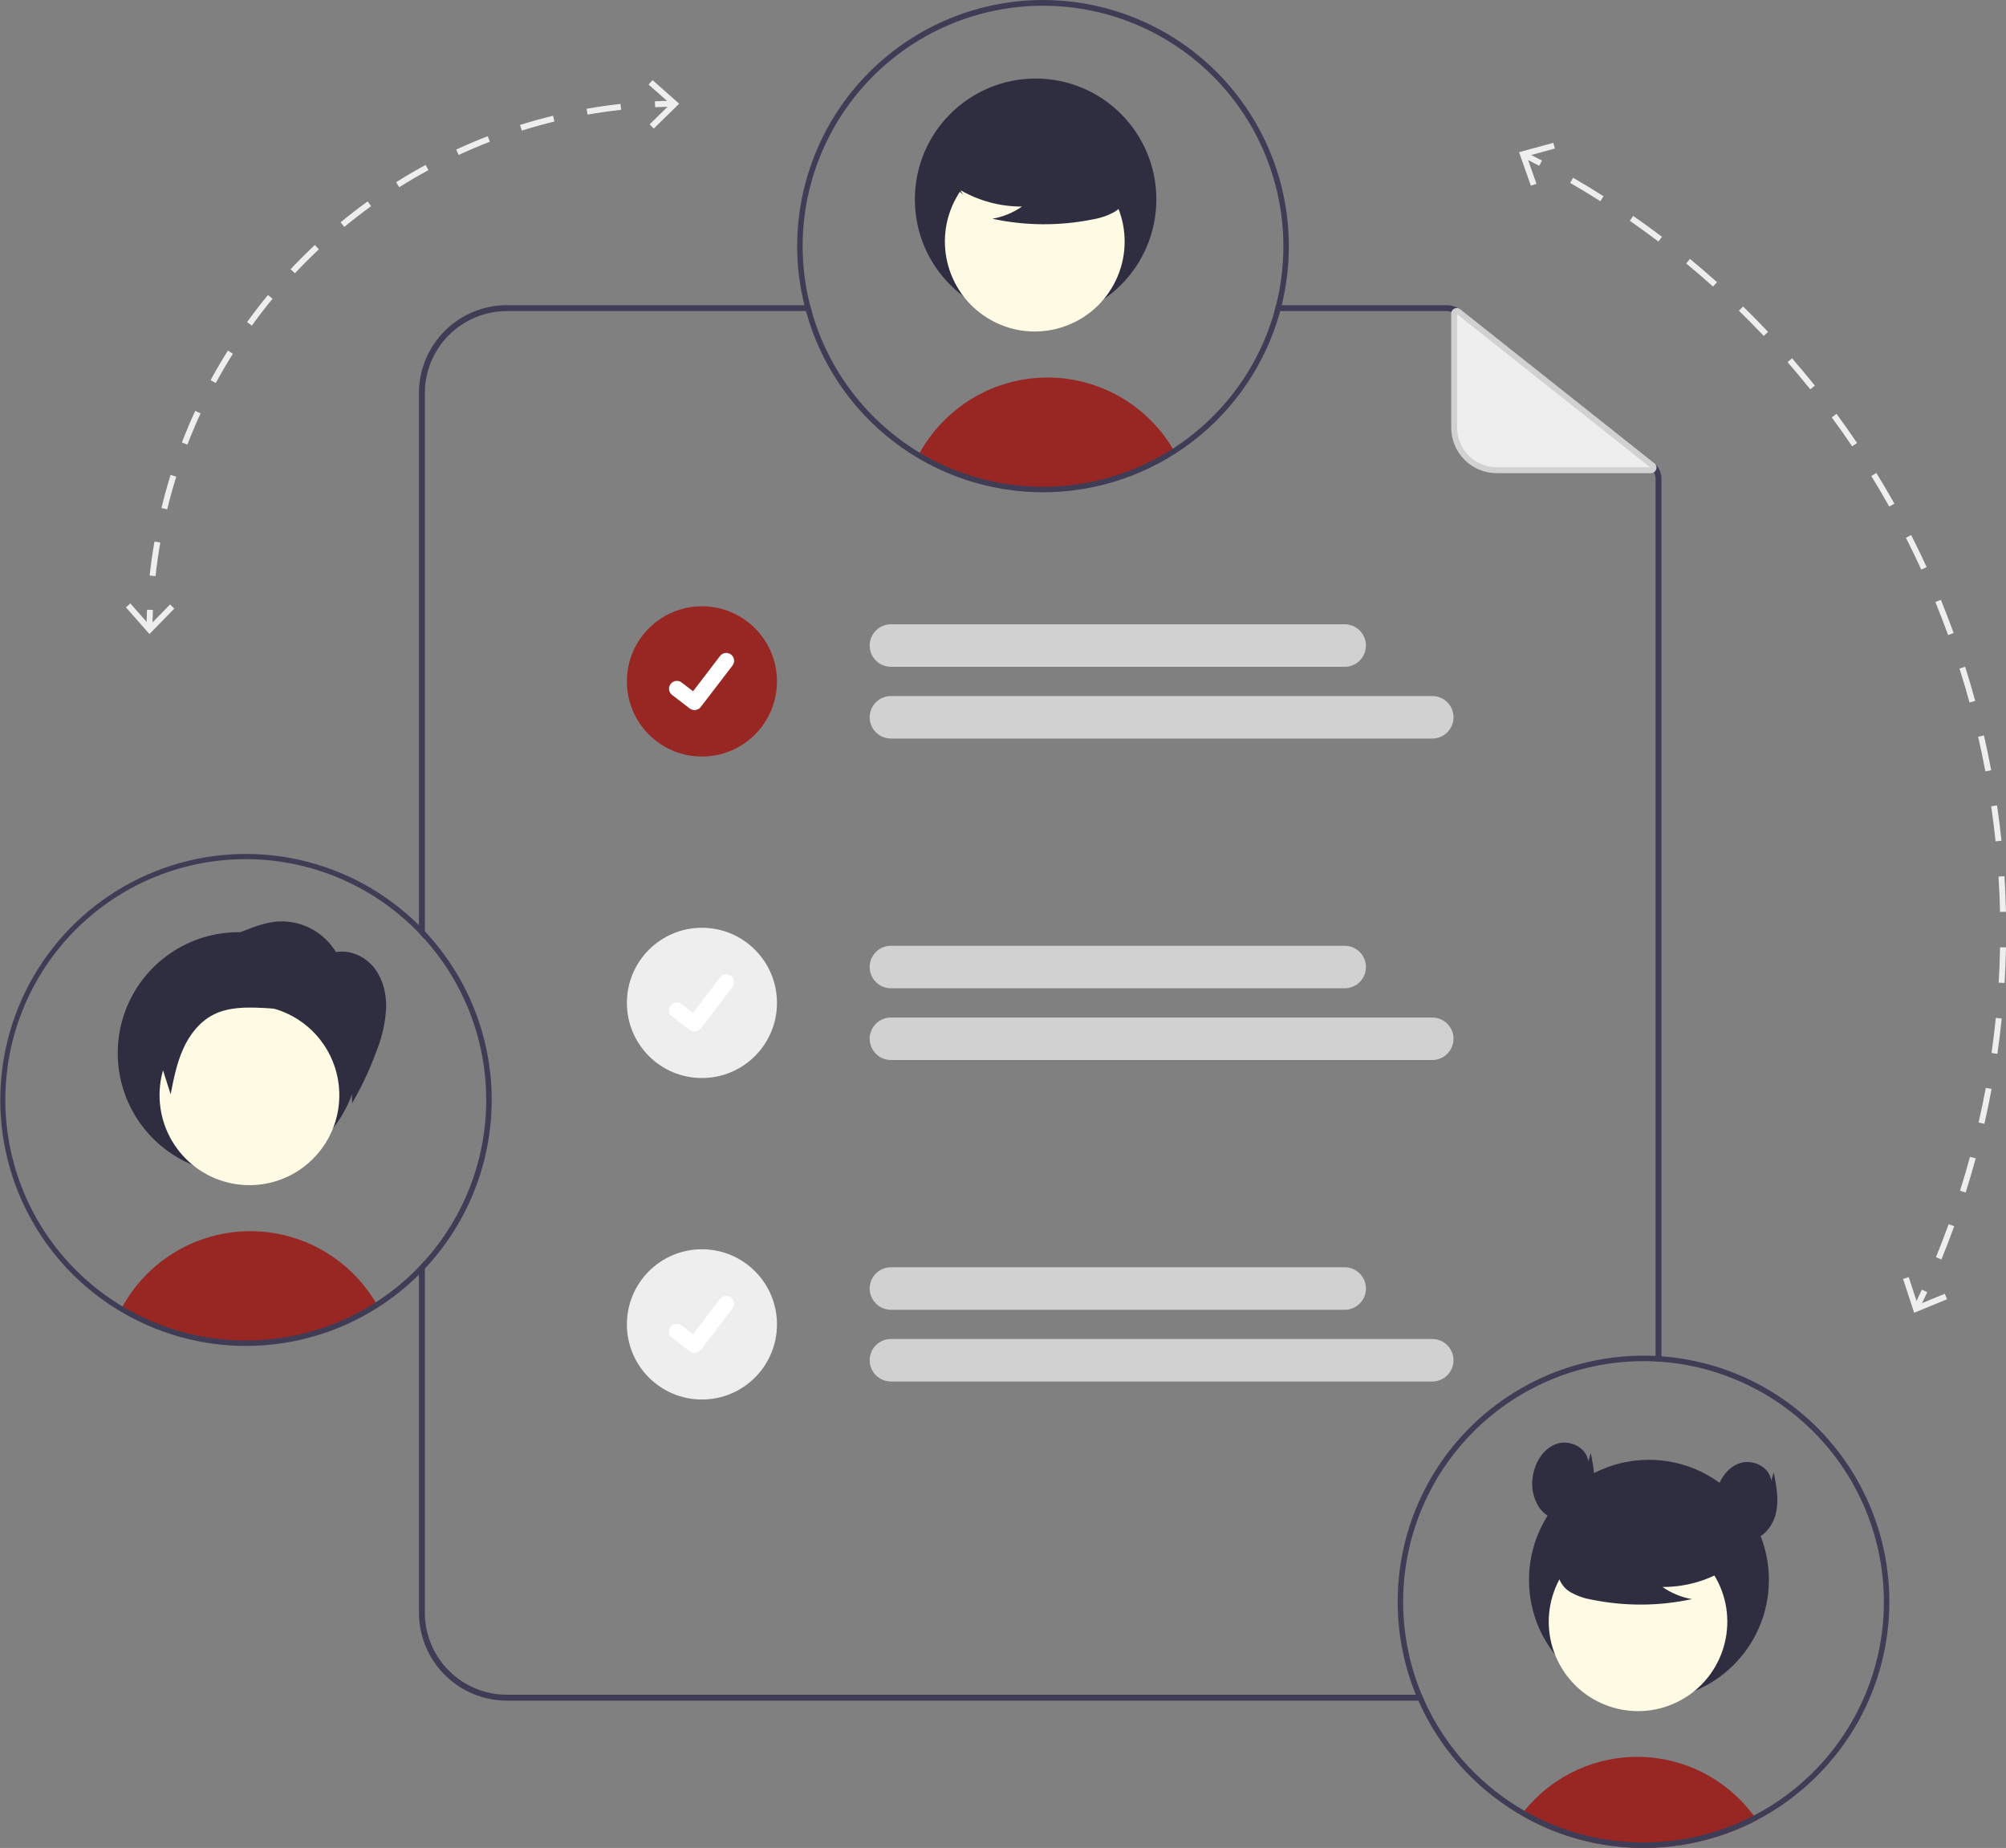 <svg
  width="241"
  height="222"
  viewBox="0 0 241 222"
  fill="none"
  xmlns="http://www.w3.org/2000/svg"
>
    <rect x="0" y="0" width="241" height="222" fill="#808080" stroke="none"/>
    <g clip-path="url(#clip0_259_2201)">
      <path
        d="M170.812 203.594H60.885C58.274 203.591 55.771 202.551 53.926 200.703C52.08 198.854 51.042 196.348 51.04 193.735V151.432C50.813 151.692 50.574 151.948 50.329 152.197V193.735C50.332 196.537 51.444 199.224 53.423 201.206C55.402 203.187 58.086 204.302 60.885 204.306H171.121C171.014 204.071 170.911 203.833 170.812 203.594ZM51.04 47.232C51.042 44.619 52.08 42.113 53.926 40.264C55.771 38.416 58.274 37.376 60.885 37.373H97.512C97.444 37.135 97.38 36.9 97.32 36.661H60.885C58.086 36.665 55.402 37.78 53.423 39.761C51.444 41.743 50.332 44.43 50.329 47.232V112.084C50.574 112.333 50.809 112.589 51.04 112.849V47.232ZM198.643 55.547L175.675 37.334C175.127 36.899 174.448 36.662 173.749 36.661H153.309C153.252 36.9 153.188 37.138 153.121 37.373H173.749C174.287 37.374 174.811 37.556 175.235 37.889L198.202 56.106C198.42 56.278 198.596 56.498 198.717 56.748C198.838 56.998 198.9 57.273 198.899 57.551V163.559C199.137 163.566 199.375 163.584 199.61 163.601V57.551C199.611 57.165 199.525 56.785 199.357 56.437C199.19 56.09 198.945 55.786 198.643 55.547Z"
        fill="#3F3D56"
      />
      <path
        d="M198.339 56.487H179.807C179.137 56.487 178.474 56.355 177.855 56.099C177.236 55.842 176.674 55.466 176.2 54.992C175.726 54.517 175.351 53.954 175.094 53.335C174.838 52.715 174.706 52.051 174.706 51.38V37.677C174.706 37.617 174.723 37.558 174.755 37.508C174.786 37.457 174.832 37.416 174.886 37.39C174.94 37.364 175 37.353 175.06 37.36C175.119 37.367 175.176 37.39 175.223 37.427L198.537 55.918C198.589 55.959 198.627 56.015 198.646 56.079C198.664 56.143 198.662 56.211 198.64 56.273C198.619 56.336 198.578 56.39 198.524 56.428C198.47 56.467 198.406 56.487 198.339 56.487Z"
        fill="#EEEEEE"
      />
      <path
        d="M198.339 56.843H179.807C178.36 56.842 176.973 56.266 175.95 55.241C174.927 54.217 174.352 52.829 174.35 51.38V37.677C174.35 37.55 174.386 37.426 174.453 37.319C174.521 37.211 174.617 37.125 174.731 37.069C174.845 37.014 174.972 36.992 175.098 37.006C175.224 37.02 175.344 37.069 175.443 37.148L198.758 55.639C198.868 55.726 198.948 55.845 198.987 55.98C199.026 56.114 199.022 56.258 198.976 56.39C198.93 56.523 198.844 56.637 198.73 56.718C198.616 56.8 198.479 56.843 198.339 56.843ZM175.061 37.753V51.38C175.063 52.64 175.563 53.847 176.453 54.738C177.343 55.629 178.549 56.13 179.807 56.131H198.234L175.061 37.753Z"
        fill="#D1D1D1"
      />
      <path
        d="M161.552 80.107H107.033C106.357 80.107 105.708 79.838 105.23 79.359C104.751 78.88 104.483 78.231 104.483 77.553C104.483 76.876 104.751 76.227 105.23 75.748C105.708 75.269 106.357 75 107.033 75H161.552C162.228 75 162.877 75.269 163.355 75.748C163.834 76.227 164.103 76.876 164.103 77.553C164.103 78.231 163.834 78.88 163.355 79.359C162.877 79.838 162.228 80.107 161.552 80.107Z"
        fill="#D1D1D1"
      />
      <path
        d="M172.073 88.725H107.033C106.357 88.725 105.708 88.456 105.23 87.977C104.751 87.498 104.483 86.849 104.483 86.171C104.483 85.494 104.751 84.845 105.23 84.366C105.708 83.887 106.357 83.618 107.033 83.618H172.073C172.75 83.618 173.398 83.887 173.877 84.366C174.355 84.845 174.624 85.494 174.624 86.171C174.624 86.849 174.355 87.498 173.877 87.977C173.398 88.456 172.75 88.725 172.073 88.725Z"
        fill="#D1D1D1"
      />
      <path
        d="M161.552 118.728H107.033C106.357 118.728 105.708 118.459 105.23 117.98C104.751 117.501 104.483 116.852 104.483 116.175C104.483 115.497 104.751 114.848 105.23 114.369C105.708 113.89 106.357 113.621 107.033 113.621H161.552C162.228 113.621 162.877 113.89 163.355 114.369C163.834 114.848 164.103 115.497 164.103 116.175C164.103 116.852 163.834 117.501 163.355 117.98C162.877 118.459 162.228 118.728 161.552 118.728Z"
        fill="#D1D1D1"
      />
      <path
        d="M172.073 127.346H107.033C106.357 127.346 105.708 127.077 105.23 126.598C104.751 126.119 104.483 125.47 104.483 124.793C104.483 124.115 104.751 123.466 105.23 122.987C105.708 122.508 106.357 122.239 107.033 122.239H172.073C172.75 122.239 173.398 122.508 173.877 122.987C174.355 123.466 174.624 124.115 174.624 124.793C174.624 125.47 174.355 126.119 173.877 126.598C173.398 127.077 172.75 127.346 172.073 127.346Z"
        fill="#D1D1D1"
      />
      <path
        d="M161.552 157.349H107.033C106.698 157.349 106.367 157.283 106.057 157.155C105.748 157.027 105.466 156.838 105.23 156.601C104.993 156.364 104.805 156.083 104.677 155.773C104.549 155.463 104.483 155.131 104.483 154.796C104.483 154.46 104.549 154.128 104.677 153.819C104.805 153.509 104.993 153.227 105.23 152.99C105.466 152.753 105.748 152.565 106.057 152.437C106.367 152.308 106.698 152.242 107.033 152.242H161.552C162.228 152.242 162.877 152.511 163.355 152.99C163.834 153.469 164.103 154.119 164.103 154.796C164.103 155.473 163.834 156.122 163.355 156.601C162.877 157.08 162.228 157.349 161.552 157.349Z"
        fill="#D1D1D1"
      />
      <path
        d="M172.073 165.967H107.033C106.698 165.967 106.367 165.901 106.057 165.773C105.748 165.644 105.466 165.456 105.23 165.219C104.993 164.982 104.805 164.701 104.677 164.391C104.549 164.081 104.483 163.749 104.483 163.414C104.483 163.078 104.549 162.746 104.677 162.437C104.805 162.127 104.993 161.845 105.23 161.608C105.466 161.371 105.748 161.183 106.057 161.055C106.367 160.926 106.698 160.86 107.033 160.86H172.073C172.408 160.86 172.74 160.926 173.049 161.055C173.359 161.183 173.64 161.371 173.877 161.608C174.113 161.845 174.301 162.127 174.43 162.437C174.558 162.746 174.624 163.078 174.624 163.414C174.624 163.749 174.558 164.081 174.43 164.391C174.301 164.701 174.113 164.982 173.877 165.219C173.64 165.456 173.359 165.644 173.049 165.773C172.74 165.901 172.408 165.967 172.073 165.967Z"
        fill="#D1D1D1"
      />
      <path
        d="M84.33 90.888C89.309 90.888 93.345 86.847 93.345 81.862C93.345 76.878 89.309 72.837 84.33 72.837C79.351 72.837 75.315 76.878 75.315 81.862C75.315 86.847 79.351 90.888 84.33 90.888Z"
        fill="#982623"
      />
      <path
        d="M83.437 85.305C83.234 85.305 83.037 85.24 82.874 85.118L82.864 85.111L80.746 83.488C80.647 83.413 80.565 83.319 80.503 83.212C80.441 83.104 80.4 82.986 80.384 82.863C80.368 82.74 80.376 82.615 80.408 82.496C80.44 82.376 80.495 82.264 80.57 82.166C80.645 82.067 80.739 81.985 80.847 81.923C80.954 81.861 81.072 81.821 81.195 81.805C81.317 81.788 81.442 81.797 81.562 81.829C81.681 81.861 81.793 81.916 81.891 81.992L83.264 83.045L86.506 78.81C86.582 78.712 86.675 78.629 86.782 78.568C86.889 78.506 87.007 78.466 87.13 78.449C87.252 78.433 87.377 78.441 87.496 78.473C87.616 78.505 87.728 78.56 87.826 78.636L87.806 78.664L87.827 78.636C88.025 78.788 88.154 79.013 88.187 79.26C88.219 79.508 88.152 79.759 88.001 79.957L84.186 84.936C84.098 85.051 83.985 85.144 83.855 85.208C83.725 85.272 83.582 85.305 83.438 85.304L83.437 85.305Z"
        fill="white"
      />
      <path
        d="M84.33 129.509C89.309 129.509 93.345 125.468 93.345 120.484C93.345 115.499 89.309 111.458 84.33 111.458C79.351 111.458 75.315 115.499 75.315 120.484C75.315 125.468 79.351 129.509 84.33 129.509Z"
        fill="#EEEEEE"
      />
      <path
        d="M83.437 123.926C83.234 123.927 83.037 123.861 82.874 123.739L82.864 123.732L80.746 122.109C80.547 121.957 80.418 121.732 80.385 121.485C80.352 121.237 80.419 120.986 80.571 120.788C80.723 120.589 80.948 120.459 81.195 120.427C81.443 120.394 81.693 120.461 81.891 120.613L83.264 121.667L86.506 117.431C86.582 117.333 86.675 117.251 86.782 117.189C86.889 117.127 87.007 117.087 87.13 117.07C87.252 117.054 87.377 117.062 87.496 117.094C87.616 117.126 87.728 117.182 87.826 117.257L87.806 117.285L87.827 117.257C88.025 117.409 88.154 117.634 88.187 117.882C88.219 118.129 88.152 118.38 88.001 118.578L84.187 123.558C84.098 123.672 83.985 123.765 83.855 123.829C83.725 123.893 83.582 123.926 83.438 123.925L83.437 123.926Z"
        fill="white"
      />
      <path
        d="M84.33 168.13C89.309 168.13 93.345 164.089 93.345 159.105C93.345 154.12 89.309 150.08 84.33 150.08C79.351 150.08 75.315 154.12 75.315 159.105C75.315 164.089 79.351 168.13 84.33 168.13Z"
        fill="#EEEEEE"
      />
      <path
        d="M83.437 162.548C83.234 162.548 83.037 162.482 82.874 162.36L82.864 162.353L80.746 160.73C80.647 160.655 80.565 160.561 80.503 160.454C80.441 160.347 80.4 160.228 80.384 160.106C80.368 159.983 80.376 159.858 80.408 159.738C80.44 159.619 80.495 159.506 80.57 159.408C80.645 159.31 80.739 159.227 80.847 159.165C80.954 159.103 81.072 159.063 81.195 159.047C81.317 159.031 81.442 159.039 81.562 159.071C81.681 159.103 81.793 159.159 81.891 159.234L83.264 160.288L86.506 156.052C86.582 155.954 86.675 155.872 86.782 155.81C86.889 155.748 87.007 155.708 87.13 155.692C87.252 155.675 87.377 155.684 87.496 155.716C87.616 155.748 87.728 155.803 87.826 155.878L87.806 155.906L87.827 155.878C88.025 156.03 88.154 156.255 88.187 156.503C88.219 156.75 88.152 157.001 88.001 157.199L84.186 162.179C84.098 162.294 83.985 162.386 83.855 162.45C83.725 162.514 83.582 162.547 83.438 162.546L83.437 162.548Z"
        fill="white"
      />
      <path
        d="M211.078 218.659C210.569 218.925 210.052 219.177 209.526 219.414C209.047 219.631 208.56 219.835 208.065 220.025C207.885 220.094 207.701 220.163 207.517 220.232C206.064 220.76 204.572 221.172 203.054 221.464C202.303 221.612 201.541 221.728 200.77 221.813C200.134 221.885 199.49 221.936 198.841 221.967C198.378 221.99 197.915 222 197.449 222C195.604 222.001 193.762 221.828 191.949 221.484C191.476 221.399 191.014 221.297 190.551 221.185C188.313 220.648 186.146 219.848 184.096 218.8C183.912 218.708 183.728 218.609 183.545 218.514C183.272 218.37 183.006 218.219 182.741 218.061C182.869 217.883 183.006 217.709 183.147 217.538C184.683 215.633 186.602 214.073 188.781 212.961C190.959 211.848 193.346 211.207 195.788 211.08C198.231 210.953 200.672 211.342 202.953 212.223C205.235 213.104 207.306 214.456 209.03 216.191C209.629 216.793 210.184 217.436 210.691 218.117C210.825 218.294 210.953 218.475 211.078 218.659Z"
        fill="#982623"
      />
      <path
        d="M198.104 204.227C206.062 204.227 212.514 197.768 212.514 189.801C212.514 181.833 206.062 175.375 198.104 175.375C190.146 175.375 183.694 181.833 183.694 189.801C183.694 197.768 190.146 204.227 198.104 204.227Z"
        fill="#2F2E41"
      />
      <path
        d="M201.937 204.247C207.134 201.403 209.044 194.879 206.203 189.676C203.362 184.473 196.845 182.561 191.648 185.405C186.451 188.249 184.541 194.773 187.382 199.976C190.223 205.179 196.739 207.092 201.937 204.247Z"
        fill="#FFFAE3"
      />
      <path
        d="M208.062 188.073C205.611 189.764 202.702 190.664 199.726 190.652C200.787 191.389 201.996 191.887 203.268 192.111C199.311 192.961 195.221 192.984 191.254 192.178C190.372 192.037 189.522 191.744 188.739 191.314C188.349 191.096 188.009 190.798 187.742 190.44C187.475 190.082 187.285 189.671 187.187 189.235C186.923 187.728 188.096 186.358 189.316 185.435C191.183 184.043 193.335 183.084 195.618 182.628C197.901 182.171 200.256 182.228 202.514 182.795C203.988 183.176 205.465 183.821 206.423 185.006C207.38 186.191 207.664 188.019 206.751 189.239L208.062 188.073Z"
        fill="#2F2E41"
      />
      <path
        d="M199.61 162.939C199.375 162.922 199.137 162.907 198.899 162.897C198.419 162.872 197.935 162.861 197.448 162.861C192.605 162.861 187.836 164.054 183.562 166.334C179.287 168.613 175.638 171.911 172.937 175.935C170.235 179.959 168.563 184.587 168.069 189.41C167.574 194.233 168.272 199.104 170.101 203.594C170.197 203.833 170.296 204.071 170.403 204.306C172.846 209.847 176.919 214.511 182.079 217.675L182.267 217.785C182.427 217.881 182.583 217.974 182.74 218.059C183.007 218.219 183.273 218.369 183.543 218.515C183.728 218.611 183.913 218.707 184.094 218.8C186.145 219.848 188.312 220.648 190.551 221.184C191.013 221.298 191.475 221.398 191.948 221.483C193.761 221.827 195.603 222 197.448 221.999C197.914 221.999 198.376 221.989 198.842 221.967C199.489 221.939 200.133 221.886 200.769 221.814C201.54 221.729 202.302 221.613 203.055 221.466C204.572 221.172 206.064 220.76 207.517 220.234C207.702 220.163 207.887 220.095 208.064 220.024C208.562 219.835 209.046 219.632 209.526 219.415C210.052 219.177 210.57 218.924 211.079 218.657C216.187 215.978 220.41 211.873 223.235 206.84C223.248 206.813 223.262 206.787 223.278 206.762C225.683 202.422 226.958 197.545 226.985 192.581C227.012 187.618 225.791 182.727 223.432 178.361C221.074 173.995 217.656 170.293 213.492 167.598C209.329 164.903 204.555 163.301 199.61 162.939ZM225.82 197.856C225.249 200.842 224.208 203.718 222.737 206.378C222.712 206.424 222.687 206.47 222.663 206.513C219.895 211.472 215.732 215.507 210.692 218.116C210.187 218.38 209.676 218.626 209.159 218.857C208.729 219.049 208.288 219.234 207.844 219.405C207.659 219.476 207.467 219.551 207.279 219.615C206.023 220.074 204.736 220.442 203.428 220.718C202.458 220.926 201.478 221.08 200.492 221.181C199.884 221.248 199.269 221.295 198.646 221.316C198.248 221.334 197.85 221.345 197.448 221.345C195.662 221.345 193.881 221.178 192.126 220.846C191.058 220.65 190.003 220.391 188.965 220.07C187.385 219.583 185.849 218.96 184.375 218.209C184.205 218.12 184.034 218.031 183.867 217.938C183.625 217.81 183.383 217.678 183.149 217.54C182.971 217.44 182.793 217.333 182.619 217.23C182.516 217.169 182.416 217.109 182.313 217.045C177.402 214.005 173.505 209.571 171.121 204.306C171.014 204.071 170.911 203.833 170.812 203.594C168.974 199.2 168.25 194.42 168.703 189.678C169.156 184.936 170.772 180.38 173.408 176.414C176.044 172.449 179.618 169.196 183.812 166.947C188.006 164.697 192.69 163.52 197.448 163.52C197.935 163.52 198.419 163.53 198.899 163.559C199.137 163.566 199.375 163.584 199.61 163.601C203.667 163.909 207.613 165.071 211.19 167.011C214.768 168.951 217.896 171.625 220.37 174.858C222.844 178.092 224.608 181.812 225.548 185.775C226.487 189.738 226.579 193.855 225.82 197.856Z"
        fill="#3F3D56"
      />
      <path
        d="M190.807 175.574C190.652 173.942 188.655 172.937 187.093 173.43C185.531 173.923 184.505 175.497 184.195 177.107C184.046 177.785 184.032 178.486 184.154 179.169C184.276 179.853 184.532 180.505 184.906 181.09C185.695 182.227 187.146 182.937 188.499 182.648C190.044 182.319 191.114 180.809 191.421 179.258C191.727 177.706 191.423 176.107 191.119 174.555L190.807 175.574Z"
        fill="#2F2E41"
      />
      <path
        d="M212.788 177.905C212.633 176.273 210.636 175.268 209.074 175.761C207.512 176.254 206.487 177.829 206.177 179.439C206.028 180.117 206.014 180.818 206.136 181.501C206.258 182.185 206.513 182.837 206.888 183.422C207.677 184.559 209.128 185.269 210.481 184.98C212.026 184.651 213.096 183.14 213.402 181.589C213.708 180.038 213.404 178.439 213.101 176.887L212.788 177.905Z"
        fill="#2F2E41"
      />
      <path
        d="M141.068 54.189C136.496 57.12 131.199 58.718 125.771 58.805C120.343 58.892 114.998 57.463 110.335 54.679C111.155 53.15 112.194 51.75 113.42 50.523C115.31 48.621 117.611 47.178 120.146 46.306C122.68 45.433 125.381 45.154 128.04 45.489C130.699 45.825 133.246 46.766 135.485 48.24C137.724 49.715 139.596 51.684 140.956 53.996C140.992 54.058 141.032 54.124 141.068 54.189Z"
        fill="#982623"
      />
      <path
        d="M124.418 38.478C132.429 38.478 138.924 31.977 138.924 23.956C138.924 15.936 132.429 9.435 124.418 9.435C116.407 9.435 109.913 15.936 109.913 23.956C109.913 31.977 116.407 38.478 124.418 38.478Z"
        fill="#2F2E41"
      />
      <path
        d="M133.79 34.2C136.65 28.962 134.727 22.395 129.495 19.531C124.263 16.668 117.703 18.593 114.843 23.831C111.983 29.069 113.906 35.636 119.138 38.499C124.37 41.362 130.93 39.437 133.79 34.2Z"
        fill="#FFFAE3"
      />
      <path
        d="M114.394 22.217C116.862 23.919 119.79 24.825 122.786 24.813C121.717 25.555 120.5 26.056 119.22 26.282C123.203 27.137 127.321 27.161 131.314 26.35C132.201 26.207 133.058 25.913 133.845 25.48C134.238 25.26 134.58 24.96 134.849 24.6C135.119 24.239 135.309 23.826 135.408 23.387C135.674 21.87 134.492 20.491 133.265 19.562C131.386 18.161 129.219 17.195 126.921 16.736C124.623 16.276 122.252 16.334 119.979 16.904C118.495 17.288 117.009 17.937 116.045 19.13C115.081 20.323 114.795 22.163 115.714 23.391L114.394 22.217Z"
        fill="#2F2E41"
      />
      <path
        d="M125.307 0C117.477 0.009 109.969 3.127 104.432 8.669C98.894 14.213 95.779 21.728 95.77 29.567C95.771 31.959 96.065 34.341 96.644 36.661C96.705 36.9 96.765 37.138 96.829 37.373C98.533 43.627 102.244 49.145 107.39 53.079C112.537 57.012 118.833 59.141 125.307 59.138C131.783 59.138 138.08 57.008 143.228 53.075C148.377 49.143 152.092 43.626 153.803 37.373C153.867 37.135 153.928 36.9 153.984 36.661C155.056 32.306 155.123 27.763 154.183 23.377C153.242 18.991 151.318 14.877 148.555 11.345C145.793 7.814 142.264 4.957 138.237 2.992C134.209 1.026 129.788 0.003 125.307 0ZM153.309 36.661C153.252 36.9 153.188 37.138 153.121 37.373C151.921 41.65 149.754 45.593 146.786 48.896C143.819 52.199 140.132 54.774 136.011 56.42C131.889 58.066 127.444 58.74 123.021 58.39C118.597 58.039 114.314 56.673 110.503 54.397C104.169 50.581 99.524 44.494 97.512 37.373C97.444 37.135 97.38 36.9 97.32 36.661C96.727 34.343 96.427 31.96 96.427 29.567C96.432 25.472 97.306 21.424 98.991 17.692C100.676 13.96 103.134 10.629 106.202 7.919C109.269 5.21 112.877 3.184 116.786 1.976C120.695 0.768 124.816 0.405 128.875 0.911C132.935 1.417 136.841 2.781 140.334 4.913C143.827 7.044 146.828 9.894 149.139 13.274C151.449 16.654 153.015 20.487 153.734 24.519C154.453 28.551 154.308 32.69 153.309 36.661Z"
        fill="#3F3D56"
      />
      <path
        d="M45.298 156.746C40.727 159.677 35.43 161.276 30.002 161.362C24.574 161.449 19.229 160.021 14.566 157.237C14.616 157.141 14.669 157.045 14.726 156.953C16.222 154.253 18.401 151.997 21.046 150.409C23.69 148.822 26.705 147.96 29.788 147.911C32.871 147.861 35.912 148.626 38.606 150.128C41.299 151.629 43.55 153.815 45.131 156.465C45.153 156.493 45.17 156.525 45.188 156.554C45.224 156.614 45.263 156.682 45.298 156.746Z"
        fill="#982623"
      />
      <path
        d="M43.154 126.513C43.154 129.385 42.304 132.193 40.71 134.581C39.116 136.969 36.85 138.831 34.2 139.93C31.549 141.029 28.633 141.316 25.819 140.756C23.005 140.196 20.42 138.813 18.392 136.782C16.363 134.751 14.982 132.163 14.422 129.346C13.862 126.529 14.149 123.609 15.247 120.956C16.345 118.302 18.204 116.034 20.59 114.438C22.975 112.843 25.78 111.991 28.649 111.991C30.556 111.982 32.447 112.351 34.211 113.078C35.975 113.804 37.577 114.874 38.926 116.224C40.275 117.574 41.343 119.179 42.069 120.945C42.795 122.711 43.163 124.603 43.154 126.513Z"
        fill="#2F2E41"
      />
      <path
        d="M40.015 135.536C39.849 135.954 39.658 136.362 39.443 136.757C38.069 139.272 35.754 141.138 33.006 141.944C30.259 142.751 27.304 142.431 24.791 141.057C23.546 140.376 22.447 139.457 21.557 138.352C20.667 137.246 20.003 135.976 19.604 134.613C19.204 133.25 19.077 131.823 19.229 130.411C19.381 128.999 19.809 127.631 20.49 126.385C21.17 125.139 22.089 124.039 23.194 123.149C24.299 122.259 25.568 121.595 26.93 121.196C28.291 120.797 29.717 120.671 31.127 120.824C32.538 120.977 33.904 121.407 35.148 122.089C37.456 123.352 39.224 125.416 40.12 127.892C41.016 130.367 40.979 133.086 40.015 135.536Z"
        fill="#FFFAE3"
      />
      <path
        d="M51.04 111.884C50.813 111.635 50.574 111.389 50.329 111.151C46.379 107.231 41.402 104.509 35.974 103.297C30.545 102.086 24.885 102.434 19.645 104.303C14.406 106.171 9.8 109.483 6.359 113.858C2.918 118.233 0.782 123.492 0.196 129.029C-0.39 134.566 0.599 140.156 3.048 145.156C5.498 150.155 9.308 154.36 14.04 157.285C18.772 160.211 24.234 161.739 29.796 161.693C35.358 161.646 40.793 160.028 45.476 157.024C47.225 155.9 48.852 154.596 50.329 153.133C50.571 152.895 50.809 152.653 51.04 152.404C56.199 146.922 59.072 139.675 59.072 132.144C59.072 124.613 56.199 117.366 51.04 111.884ZM50.329 152.197C48.768 153.817 47.023 155.249 45.131 156.465C45.128 156.468 45.124 156.468 45.121 156.472C40.6 159.369 35.363 160.95 29.996 161.035C24.628 161.12 19.344 159.708 14.733 156.956C14.73 156.956 14.73 156.953 14.726 156.953C11.19 154.842 8.146 151.998 5.798 148.613C3.449 145.227 1.851 141.378 1.11 137.324C0.37 133.269 0.504 129.103 1.503 125.105C2.503 121.107 4.344 117.368 6.905 114.141C9.466 110.914 12.687 108.272 16.351 106.393C20.015 104.514 24.038 103.441 28.151 103.246C32.263 103.051 36.37 103.739 40.195 105.263C44.02 106.787 47.475 109.113 50.329 112.084C50.574 112.333 50.809 112.589 51.04 112.849C55.788 118.15 58.414 125.02 58.414 132.14C58.414 139.261 55.788 146.13 51.04 151.432C50.813 151.692 50.574 151.948 50.329 152.197Z"
        fill="#3F3D56"
      />
      <path
        d="M40.405 114.453C39.691 113.239 38.655 112.246 37.412 111.584C36.169 110.922 34.768 110.617 33.362 110.702C31.888 110.812 30.484 111.356 29.106 111.895L22.101 114.63C20.288 115.338 18.302 116.205 17.516 117.987C16.786 119.641 17.331 121.551 17.882 123.272L20.503 131.456C20.862 129.618 21.227 127.761 21.988 126.05C22.75 124.339 23.954 122.761 25.619 121.906C27.438 120.972 29.583 120.991 31.626 121.09C34.519 121.229 37.665 121.597 39.72 123.64C40.812 124.801 41.551 126.247 41.854 127.812C42.151 129.368 42.301 130.949 42.301 132.533C43.488 130.492 44.487 128.347 45.287 126.125C45.945 124.47 46.32 122.716 46.397 120.937C46.412 119.16 45.91 117.327 44.726 116.003C43.543 114.678 41.614 113.963 39.918 114.488"
        fill="#2F2E41"
      />
      <path
        d="M18.314 75.402L17.603 75.394C17.612 74.682 17.632 73.959 17.664 73.247L18.375 73.279C18.343 73.984 18.323 74.698 18.314 75.402Z"
        fill="#EEEEEE"
      />
      <path
        d="M18.687 69.214L17.98 69.136C18.128 67.776 18.323 66.403 18.558 65.058L19.258 65.18C19.026 66.511 18.834 67.868 18.687 69.214ZM20.088 61.192L19.397 61.025C19.719 59.696 20.089 58.36 20.496 57.054L21.175 57.266C20.772 58.557 20.407 59.878 20.088 61.192ZM22.514 53.415L21.851 53.159C22.342 51.882 22.881 50.604 23.454 49.361L24.1 49.659C23.533 50.888 23 52.152 22.514 53.415ZM25.924 46.014L25.299 45.675C25.95 44.473 26.65 43.275 27.378 42.116L27.98 42.495C27.26 43.641 26.568 44.825 25.924 46.014ZM30.256 39.116L29.68 38.699C30.48 37.59 31.326 36.492 32.196 35.437L32.744 35.89C31.884 36.934 31.047 38.019 30.256 39.116ZM35.433 32.83L34.914 32.343C35.848 31.346 36.828 30.366 37.825 29.43L38.311 29.95C37.325 30.875 36.357 31.845 35.433 32.83ZM41.367 27.259L40.914 26.71C41.968 25.84 43.064 24.993 44.171 24.192L44.587 24.77C43.493 25.561 42.409 26.398 41.367 27.259ZM47.96 22.492L47.582 21.89C48.738 21.162 49.933 20.463 51.133 19.811L51.472 20.437C50.285 21.081 49.104 21.773 47.96 22.492ZM55.107 18.613L54.809 17.967C56.048 17.394 57.322 16.855 58.596 16.364L58.851 17.028C57.592 17.514 56.332 18.047 55.107 18.613ZM62.689 15.689L62.477 15.009C63.78 14.601 65.114 14.231 66.442 13.908L66.61 14.6C65.297 14.919 63.978 15.286 62.689 15.689ZM70.593 13.767L70.471 13.066C71.814 12.83 73.185 12.635 74.544 12.486L74.622 13.194C73.278 13.341 71.922 13.534 70.593 13.767Z"
        fill="#EEEEEE"
      />
      <path
        d="M78.706 12.878L78.674 12.167C79.387 12.135 80.108 12.115 80.819 12.106L80.828 12.818C80.124 12.826 79.411 12.847 78.706 12.878Z"
        fill="#EEEEEE"
      />
      <path
        d="M20.941 73.114L20.432 72.615L17.981 75.125L15.66 72.494L15.127 72.966L17.955 76.17L20.941 73.114Z"
        fill="#EEEEEE"
      />
      <path
        d="M78.542 15.447L78.044 14.938L80.551 12.485L77.923 10.161L78.395 9.627L81.595 12.458L78.542 15.447Z"
        fill="#EEEEEE"
      />
      <path
        d="M184.921 19.917C184.295 19.587 183.665 19.263 183.03 18.945L183.348 18.308C183.987 18.629 184.622 18.955 185.252 19.287L184.921 19.917Z"
        fill="#EEEEEE"
      />
      <path
        d="M233.24 151.302L232.582 151.032C233.117 149.725 233.631 148.392 234.111 147.069L234.779 147.312C234.296 148.644 233.778 149.986 233.24 151.302ZM236.155 143.263L235.477 143.047C235.903 141.703 236.307 140.332 236.678 138.973L237.364 139.16C236.991 140.529 236.584 141.909 236.155 143.263ZM238.403 135.011L237.71 134.852C238.025 133.476 238.315 132.077 238.572 130.692L239.271 130.822C239.012 132.216 238.72 133.626 238.403 135.011ZM239.966 126.601L239.262 126.5C239.462 125.104 239.636 123.685 239.779 122.283L240.486 122.355C240.342 123.767 240.167 125.196 239.966 126.601ZM240.831 118.09L240.121 118.048C240.206 116.641 240.262 115.212 240.289 113.802L241 113.815C240.973 115.236 240.916 116.674 240.831 118.09ZM240.993 109.537L240.283 109.553C240.269 108.934 240.25 108.315 240.225 107.697C240.193 106.904 240.152 106.1 240.102 105.307L240.811 105.262C240.862 106.061 240.904 106.87 240.935 107.668C240.96 108.291 240.98 108.913 240.993 109.537ZM239.748 101.074C239.601 99.672 239.424 98.254 239.221 96.86L239.924 96.757C240.129 98.161 240.307 99.588 240.455 101.001L239.748 101.074ZM238.522 92.669C238.263 91.284 237.97 89.885 237.654 88.51L238.347 88.35C238.665 89.734 238.96 91.143 239.221 92.538L238.522 92.669ZM236.617 84.39C236.245 83.029 235.84 81.658 235.413 80.315L236.091 80.099C236.52 81.451 236.928 82.832 237.303 84.202L236.617 84.39ZM234.045 76.292C233.563 74.966 233.048 73.633 232.514 72.328L233.172 72.058C233.71 73.371 234.228 74.714 234.713 76.049L234.045 76.292ZM230.823 68.429C230.235 67.146 229.613 65.859 228.974 64.602L229.608 64.279C230.251 65.544 230.878 66.841 231.469 68.132L230.823 68.429ZM226.971 60.853C226.282 59.623 225.557 58.39 224.817 57.189L225.422 56.816C226.167 58.025 226.897 59.266 227.592 60.505L226.971 60.853ZM222.515 53.617C221.726 52.446 220.903 51.277 220.068 50.141L220.64 49.719C221.481 50.863 222.31 52.04 223.104 53.219L222.515 53.617ZM217.48 46.768C216.597 45.666 215.68 44.569 214.755 43.505L215.291 43.038C216.223 44.108 217.146 45.213 218.035 46.323L217.48 46.768ZM211.898 40.357C210.927 39.331 209.923 38.312 208.913 37.329L209.409 36.819C210.426 37.809 211.437 38.835 212.414 39.867L211.898 40.357ZM205.805 34.426C204.754 33.484 203.669 32.552 202.58 31.654L203.032 31.105C204.128 32.008 205.221 32.948 206.279 33.896L205.805 34.426ZM199.242 29.018C198.121 28.169 196.964 27.33 195.805 26.525L196.21 25.94C197.378 26.751 198.542 27.595 199.671 28.45L199.242 29.018ZM192.268 24.175C191.082 23.421 189.861 22.68 188.639 21.972L188.995 21.356C190.225 22.069 191.455 22.815 192.649 23.574L192.268 24.175Z"
        fill="#EEEEEE"
      />
      <path
        d="M230.626 157.17L229.986 156.861C230.294 156.221 230.596 155.579 230.89 154.935L231.537 155.231C231.24 155.879 230.937 156.526 230.626 157.17Z"
        fill="#EEEEEE"
      />
      <path
        d="M183.92 22.314L184.591 22.078L183.422 18.769L186.805 17.843L186.617 17.156L182.497 18.284L183.92 22.314Z"
        fill="#EEEEEE"
      />
      <path
        d="M228.635 153.648L229.311 153.426L230.404 156.76L233.647 155.425L233.917 156.084L229.967 157.71L228.635 153.648Z"
        fill="#EEEEEE"
      />
    </g>
    <defs>
      <clipPath id="clip0_259_2201">
        <rect width="241" height="222" fill="white" />
      </clipPath>
    </defs>
  </svg>
